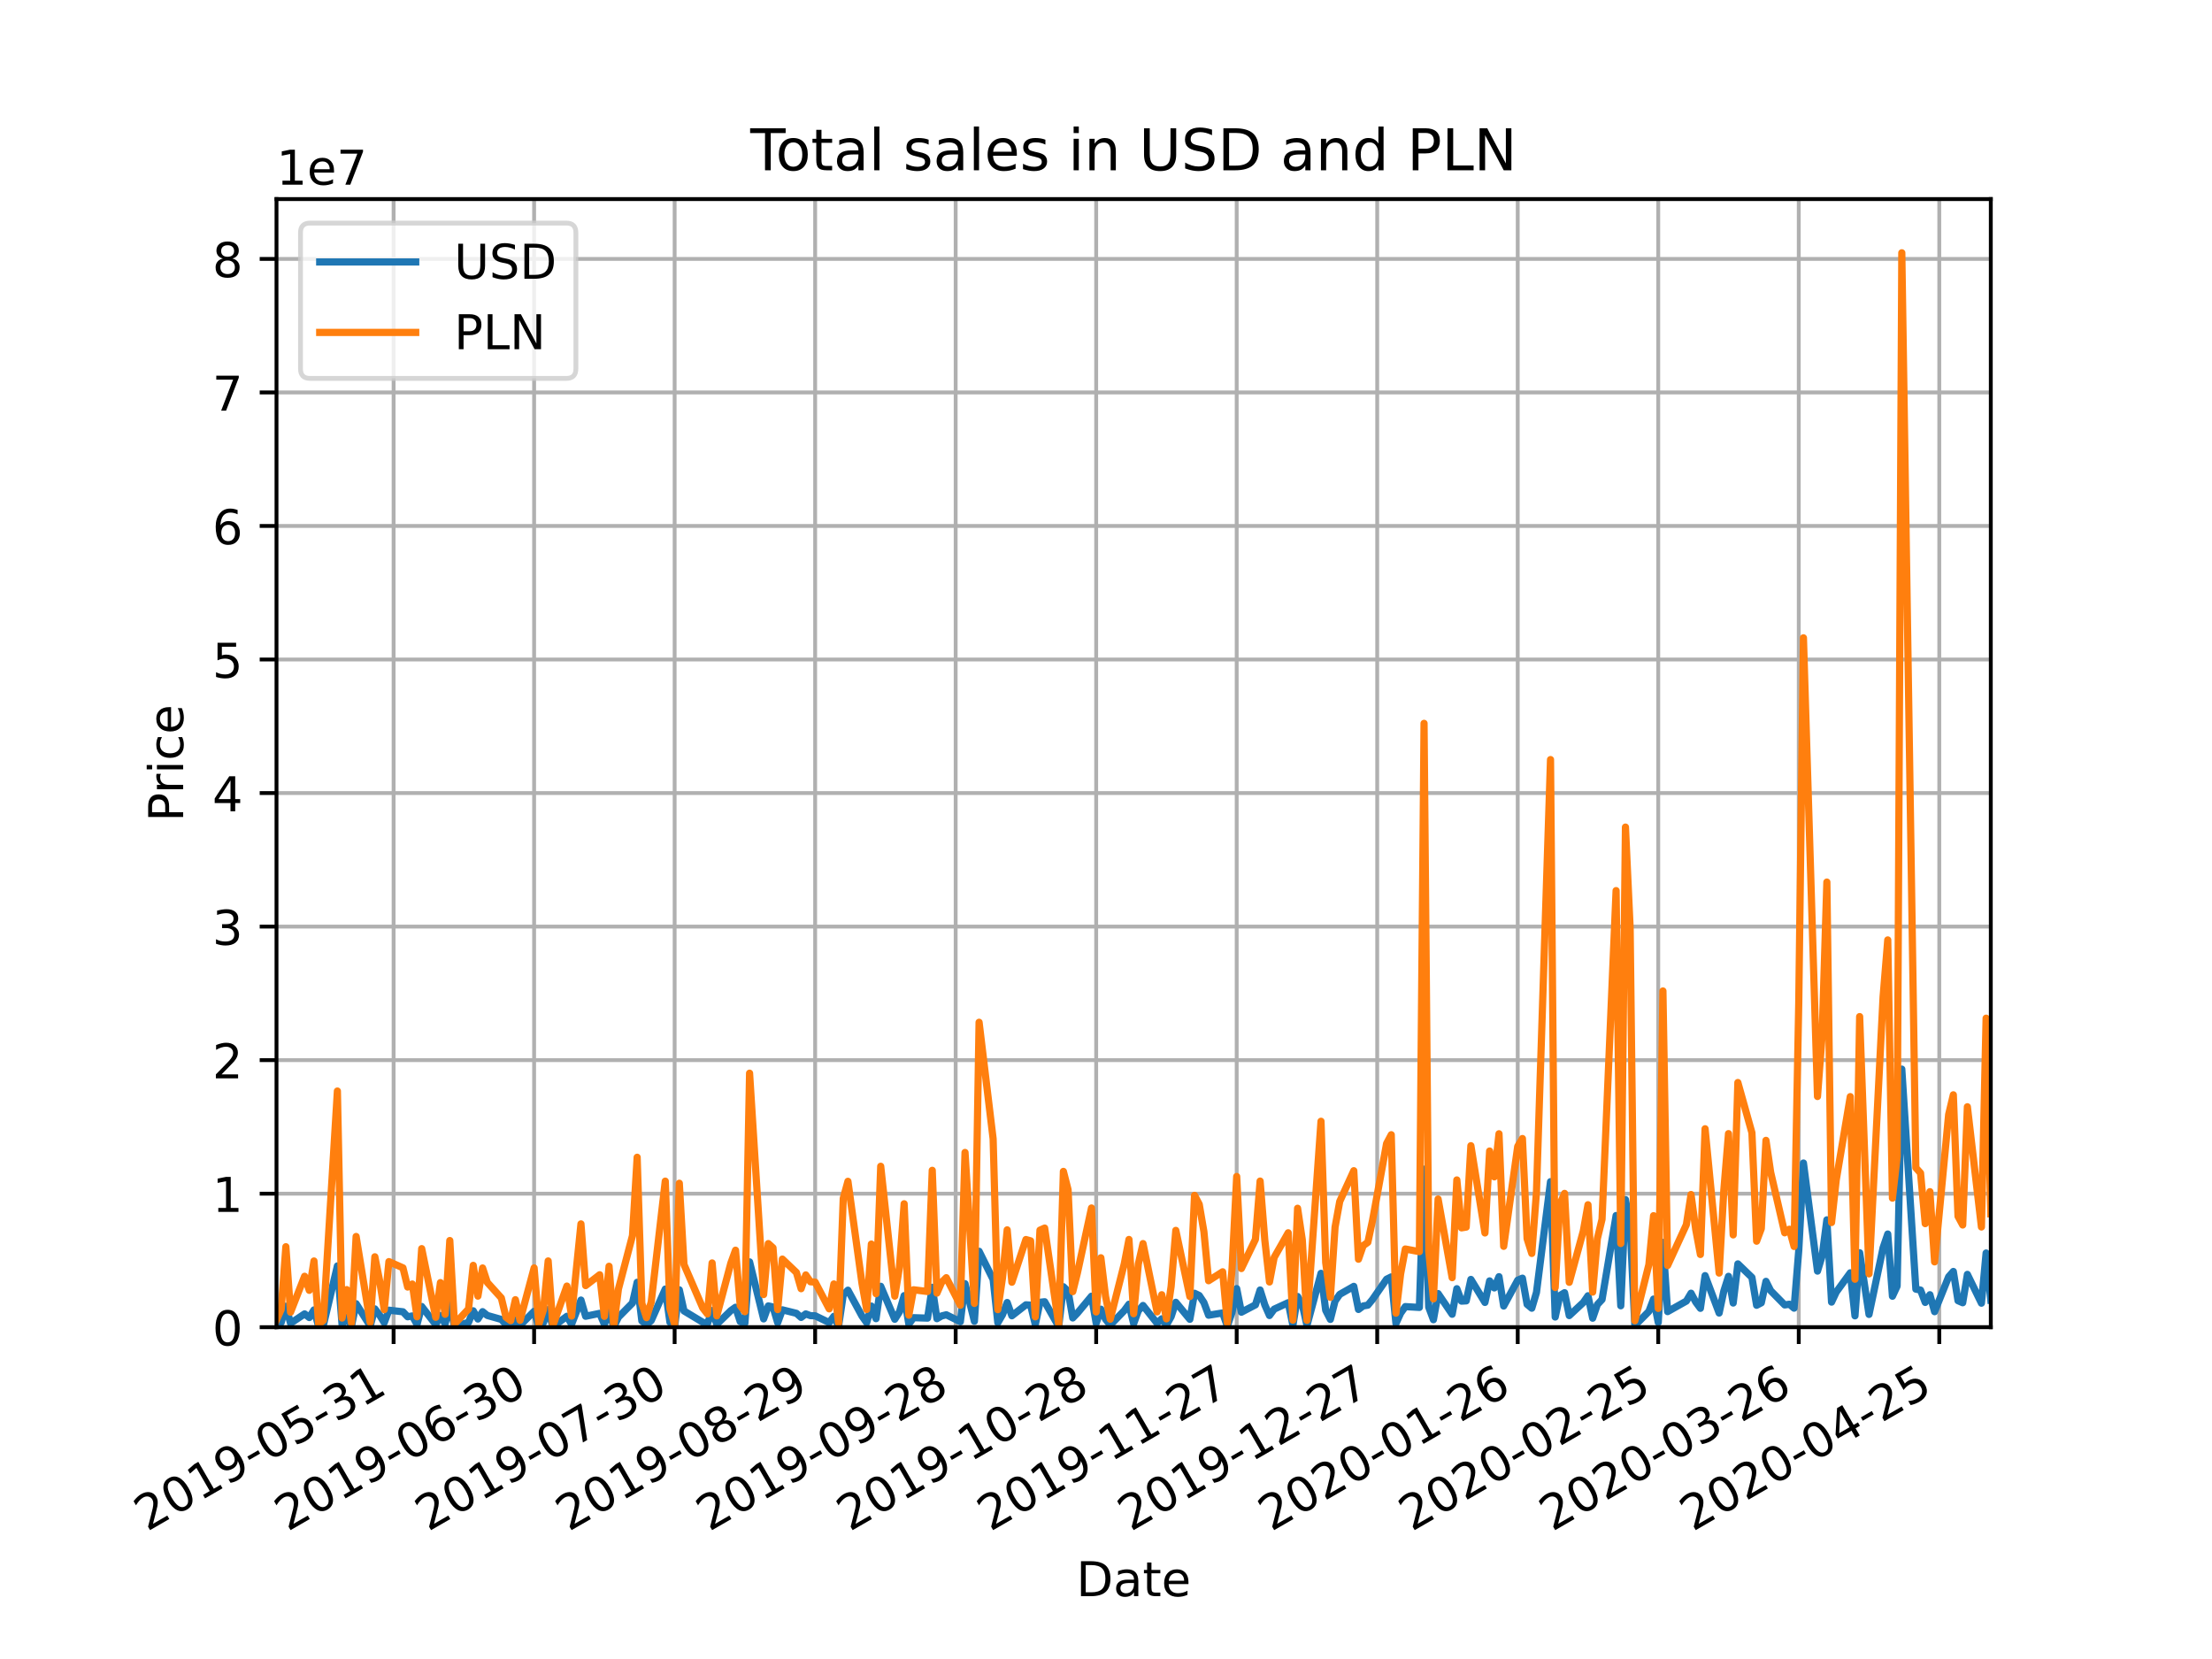 <?xml version="1.0" encoding="utf-8" standalone="no"?>
<!DOCTYPE svg PUBLIC "-//W3C//DTD SVG 1.1//EN"
  "http://www.w3.org/Graphics/SVG/1.1/DTD/svg11.dtd">
<!-- Created with matplotlib (https://matplotlib.org/) -->
<svg height="345.6pt" version="1.1" viewBox="0 0 460.8 345.6" width="460.8pt" xmlns="http://www.w3.org/2000/svg" xmlns:xlink="http://www.w3.org/1999/xlink">
 <defs>
  <style type="text/css">*{stroke-linecap:butt;stroke-linejoin:round;}</style>
 </defs>
 <g id="figure_1">
  <g id="patch_1">
   <path d="M 0 345.6 
L 460.8 345.6 
L 460.8 0 
L 0 0 
z
" style="fill:#ffffff;"/>
  </g>
  <g id="axes_1">
   <g id="patch_2">
    <path d="M 57.6 276.48 
L 414.72 276.48 
L 414.72 41.472 
L 57.6 41.472 
z
" style="fill:#ffffff;"/>
   </g>
   <g id="matplotlib.axis_1">
    <g id="xtick_1">
     <g id="line2d_1">
      <path clip-path="url(#p3ae969ece1)" d="M 81.993 276.48 
L 81.993 41.472 
" style="fill:none;stroke:#b0b0b0;stroke-linecap:square;stroke-width:0.8;"/>
     </g>
     <g id="line2d_2">
      <defs>
       <path d="M 0 0 
L 0 3.5 
" id="m95643962bc" style="stroke:#000000;stroke-width:0.8;"/>
      </defs>
      <g>
       <use style="stroke:#000000;stroke-width:0.8;" x="81.993" xlink:href="#m95643962bc" y="276.48"/>
      </g>
     </g>
     <g id="text_1">
      <!-- 2019-05-31 -->
      <g transform="translate(30.624 319.118)rotate(-30)scale(0.1 -0.1)">
       <defs>
        <path d="M 19.188 8.297 
L 53.609 8.297 
L 53.609 0 
L 7.328 0 
L 7.328 8.297 
Q 12.938 14.109 22.625 23.891 
Q 32.328 33.688 34.812 36.531 
Q 39.547 41.844 41.422 45.531 
Q 43.312 49.219 43.312 52.781 
Q 43.312 58.594 39.234 62.25 
Q 35.156 65.922 28.609 65.922 
Q 23.969 65.922 18.812 64.312 
Q 13.672 62.703 7.812 59.422 
L 7.812 69.391 
Q 13.766 71.781 18.938 73 
Q 24.125 74.219 28.422 74.219 
Q 39.75 74.219 46.484 68.547 
Q 53.219 62.891 53.219 53.422 
Q 53.219 48.922 51.531 44.891 
Q 49.859 40.875 45.406 35.406 
Q 44.188 33.984 37.641 27.219 
Q 31.109 20.453 19.188 8.297 
z
" id="DejaVuSans-50"/>
        <path d="M 31.781 66.406 
Q 24.172 66.406 20.328 58.906 
Q 16.5 51.422 16.5 36.375 
Q 16.5 21.391 20.328 13.891 
Q 24.172 6.391 31.781 6.391 
Q 39.453 6.391 43.281 13.891 
Q 47.125 21.391 47.125 36.375 
Q 47.125 51.422 43.281 58.906 
Q 39.453 66.406 31.781 66.406 
z
M 31.781 74.219 
Q 44.047 74.219 50.516 64.516 
Q 56.984 54.828 56.984 36.375 
Q 56.984 17.969 50.516 8.266 
Q 44.047 -1.422 31.781 -1.422 
Q 19.531 -1.422 13.062 8.266 
Q 6.594 17.969 6.594 36.375 
Q 6.594 54.828 13.062 64.516 
Q 19.531 74.219 31.781 74.219 
z
" id="DejaVuSans-48"/>
        <path d="M 12.406 8.297 
L 28.516 8.297 
L 28.516 63.922 
L 10.984 60.406 
L 10.984 69.391 
L 28.422 72.906 
L 38.281 72.906 
L 38.281 8.297 
L 54.391 8.297 
L 54.391 0 
L 12.406 0 
z
" id="DejaVuSans-49"/>
        <path d="M 10.984 1.516 
L 10.984 10.5 
Q 14.703 8.734 18.5 7.812 
Q 22.312 6.891 25.984 6.891 
Q 35.75 6.891 40.891 13.453 
Q 46.047 20.016 46.781 33.406 
Q 43.953 29.203 39.594 26.953 
Q 35.25 24.703 29.984 24.703 
Q 19.047 24.703 12.672 31.312 
Q 6.297 37.938 6.297 49.422 
Q 6.297 60.641 12.938 67.422 
Q 19.578 74.219 30.609 74.219 
Q 43.266 74.219 49.922 64.516 
Q 56.594 54.828 56.594 36.375 
Q 56.594 19.141 48.406 8.859 
Q 40.234 -1.422 26.422 -1.422 
Q 22.703 -1.422 18.891 -0.688 
Q 15.094 0.047 10.984 1.516 
z
M 30.609 32.422 
Q 37.25 32.422 41.125 36.953 
Q 45.016 41.5 45.016 49.422 
Q 45.016 57.281 41.125 61.844 
Q 37.25 66.406 30.609 66.406 
Q 23.969 66.406 20.094 61.844 
Q 16.219 57.281 16.219 49.422 
Q 16.219 41.5 20.094 36.953 
Q 23.969 32.422 30.609 32.422 
z
" id="DejaVuSans-57"/>
        <path d="M 4.891 31.391 
L 31.203 31.391 
L 31.203 23.391 
L 4.891 23.391 
z
" id="DejaVuSans-45"/>
        <path d="M 10.797 72.906 
L 49.516 72.906 
L 49.516 64.594 
L 19.828 64.594 
L 19.828 46.734 
Q 21.969 47.469 24.109 47.828 
Q 26.266 48.188 28.422 48.188 
Q 40.625 48.188 47.75 41.5 
Q 54.891 34.812 54.891 23.391 
Q 54.891 11.625 47.562 5.094 
Q 40.234 -1.422 26.906 -1.422 
Q 22.312 -1.422 17.547 -0.641 
Q 12.797 0.141 7.719 1.703 
L 7.719 11.625 
Q 12.109 9.234 16.797 8.062 
Q 21.484 6.891 26.703 6.891 
Q 35.156 6.891 40.078 11.328 
Q 45.016 15.766 45.016 23.391 
Q 45.016 31 40.078 35.438 
Q 35.156 39.891 26.703 39.891 
Q 22.75 39.891 18.812 39.016 
Q 14.891 38.141 10.797 36.281 
z
" id="DejaVuSans-53"/>
        <path d="M 40.578 39.312 
Q 47.656 37.797 51.625 33 
Q 55.609 28.219 55.609 21.188 
Q 55.609 10.406 48.188 4.484 
Q 40.766 -1.422 27.094 -1.422 
Q 22.516 -1.422 17.656 -0.516 
Q 12.797 0.391 7.625 2.203 
L 7.625 11.719 
Q 11.719 9.328 16.594 8.109 
Q 21.484 6.891 26.812 6.891 
Q 36.078 6.891 40.938 10.547 
Q 45.797 14.203 45.797 21.188 
Q 45.797 27.641 41.281 31.266 
Q 36.766 34.906 28.719 34.906 
L 20.219 34.906 
L 20.219 43.016 
L 29.109 43.016 
Q 36.375 43.016 40.234 45.922 
Q 44.094 48.828 44.094 54.297 
Q 44.094 59.906 40.109 62.906 
Q 36.141 65.922 28.719 65.922 
Q 24.656 65.922 20.016 65.031 
Q 15.375 64.156 9.812 62.312 
L 9.812 71.094 
Q 15.438 72.656 20.344 73.438 
Q 25.25 74.219 29.594 74.219 
Q 40.828 74.219 47.359 69.109 
Q 53.906 64.016 53.906 55.328 
Q 53.906 49.266 50.438 45.094 
Q 46.969 40.922 40.578 39.312 
z
" id="DejaVuSans-51"/>
       </defs>
       <use xlink:href="#DejaVuSans-50"/>
       <use x="63.623" xlink:href="#DejaVuSans-48"/>
       <use x="127.246" xlink:href="#DejaVuSans-49"/>
       <use x="190.869" xlink:href="#DejaVuSans-57"/>
       <use x="254.492" xlink:href="#DejaVuSans-45"/>
       <use x="290.576" xlink:href="#DejaVuSans-48"/>
       <use x="354.199" xlink:href="#DejaVuSans-53"/>
       <use x="417.822" xlink:href="#DejaVuSans-45"/>
       <use x="453.906" xlink:href="#DejaVuSans-51"/>
       <use x="517.529" xlink:href="#DejaVuSans-49"/>
      </g>
     </g>
    </g>
    <g id="xtick_2">
     <g id="line2d_3">
      <path clip-path="url(#p3ae969ece1)" d="M 111.266 276.48 
L 111.266 41.472 
" style="fill:none;stroke:#b0b0b0;stroke-linecap:square;stroke-width:0.8;"/>
     </g>
     <g id="line2d_4">
      <g>
       <use style="stroke:#000000;stroke-width:0.8;" x="111.266" xlink:href="#m95643962bc" y="276.48"/>
      </g>
     </g>
     <g id="text_2">
      <!-- 2019-06-30 -->
      <g transform="translate(59.896 319.118)rotate(-30)scale(0.1 -0.1)">
       <defs>
        <path d="M 33.016 40.375 
Q 26.375 40.375 22.484 35.828 
Q 18.609 31.297 18.609 23.391 
Q 18.609 15.531 22.484 10.953 
Q 26.375 6.391 33.016 6.391 
Q 39.656 6.391 43.531 10.953 
Q 47.406 15.531 47.406 23.391 
Q 47.406 31.297 43.531 35.828 
Q 39.656 40.375 33.016 40.375 
z
M 52.594 71.297 
L 52.594 62.312 
Q 48.875 64.062 45.094 64.984 
Q 41.312 65.922 37.594 65.922 
Q 27.828 65.922 22.672 59.328 
Q 17.531 52.734 16.797 39.406 
Q 19.672 43.656 24.016 45.922 
Q 28.375 48.188 33.594 48.188 
Q 44.578 48.188 50.953 41.516 
Q 57.328 34.859 57.328 23.391 
Q 57.328 12.156 50.688 5.359 
Q 44.047 -1.422 33.016 -1.422 
Q 20.359 -1.422 13.672 8.266 
Q 6.984 17.969 6.984 36.375 
Q 6.984 53.656 15.188 63.938 
Q 23.391 74.219 37.203 74.219 
Q 40.922 74.219 44.703 73.484 
Q 48.484 72.75 52.594 71.297 
z
" id="DejaVuSans-54"/>
       </defs>
       <use xlink:href="#DejaVuSans-50"/>
       <use x="63.623" xlink:href="#DejaVuSans-48"/>
       <use x="127.246" xlink:href="#DejaVuSans-49"/>
       <use x="190.869" xlink:href="#DejaVuSans-57"/>
       <use x="254.492" xlink:href="#DejaVuSans-45"/>
       <use x="290.576" xlink:href="#DejaVuSans-48"/>
       <use x="354.199" xlink:href="#DejaVuSans-54"/>
       <use x="417.822" xlink:href="#DejaVuSans-45"/>
       <use x="453.906" xlink:href="#DejaVuSans-51"/>
       <use x="517.529" xlink:href="#DejaVuSans-48"/>
      </g>
     </g>
    </g>
    <g id="xtick_3">
     <g id="line2d_5">
      <path clip-path="url(#p3ae969ece1)" d="M 140.538 276.48 
L 140.538 41.472 
" style="fill:none;stroke:#b0b0b0;stroke-linecap:square;stroke-width:0.8;"/>
     </g>
     <g id="line2d_6">
      <g>
       <use style="stroke:#000000;stroke-width:0.8;" x="140.538" xlink:href="#m95643962bc" y="276.48"/>
      </g>
     </g>
     <g id="text_3">
      <!-- 2019-07-30 -->
      <g transform="translate(89.168 319.118)rotate(-30)scale(0.1 -0.1)">
       <defs>
        <path d="M 8.203 72.906 
L 55.078 72.906 
L 55.078 68.703 
L 28.609 0 
L 18.312 0 
L 43.219 64.594 
L 8.203 64.594 
z
" id="DejaVuSans-55"/>
       </defs>
       <use xlink:href="#DejaVuSans-50"/>
       <use x="63.623" xlink:href="#DejaVuSans-48"/>
       <use x="127.246" xlink:href="#DejaVuSans-49"/>
       <use x="190.869" xlink:href="#DejaVuSans-57"/>
       <use x="254.492" xlink:href="#DejaVuSans-45"/>
       <use x="290.576" xlink:href="#DejaVuSans-48"/>
       <use x="354.199" xlink:href="#DejaVuSans-55"/>
       <use x="417.822" xlink:href="#DejaVuSans-45"/>
       <use x="453.906" xlink:href="#DejaVuSans-51"/>
       <use x="517.529" xlink:href="#DejaVuSans-48"/>
      </g>
     </g>
    </g>
    <g id="xtick_4">
     <g id="line2d_7">
      <path clip-path="url(#p3ae969ece1)" d="M 169.81 276.48 
L 169.81 41.472 
" style="fill:none;stroke:#b0b0b0;stroke-linecap:square;stroke-width:0.8;"/>
     </g>
     <g id="line2d_8">
      <g>
       <use style="stroke:#000000;stroke-width:0.8;" x="169.81" xlink:href="#m95643962bc" y="276.48"/>
      </g>
     </g>
     <g id="text_4">
      <!-- 2019-08-29 -->
      <g transform="translate(118.44 319.118)rotate(-30)scale(0.1 -0.1)">
       <defs>
        <path d="M 31.781 34.625 
Q 24.75 34.625 20.719 30.859 
Q 16.703 27.094 16.703 20.516 
Q 16.703 13.922 20.719 10.156 
Q 24.75 6.391 31.781 6.391 
Q 38.812 6.391 42.859 10.172 
Q 46.922 13.969 46.922 20.516 
Q 46.922 27.094 42.891 30.859 
Q 38.875 34.625 31.781 34.625 
z
M 21.922 38.812 
Q 15.578 40.375 12.031 44.719 
Q 8.5 49.078 8.5 55.328 
Q 8.5 64.062 14.719 69.141 
Q 20.953 74.219 31.781 74.219 
Q 42.672 74.219 48.875 69.141 
Q 55.078 64.062 55.078 55.328 
Q 55.078 49.078 51.531 44.719 
Q 48 40.375 41.703 38.812 
Q 48.828 37.156 52.797 32.312 
Q 56.781 27.484 56.781 20.516 
Q 56.781 9.906 50.312 4.234 
Q 43.844 -1.422 31.781 -1.422 
Q 19.734 -1.422 13.25 4.234 
Q 6.781 9.906 6.781 20.516 
Q 6.781 27.484 10.781 32.312 
Q 14.797 37.156 21.922 38.812 
z
M 18.312 54.391 
Q 18.312 48.734 21.844 45.562 
Q 25.391 42.391 31.781 42.391 
Q 38.141 42.391 41.719 45.562 
Q 45.312 48.734 45.312 54.391 
Q 45.312 60.062 41.719 63.234 
Q 38.141 66.406 31.781 66.406 
Q 25.391 66.406 21.844 63.234 
Q 18.312 60.062 18.312 54.391 
z
" id="DejaVuSans-56"/>
       </defs>
       <use xlink:href="#DejaVuSans-50"/>
       <use x="63.623" xlink:href="#DejaVuSans-48"/>
       <use x="127.246" xlink:href="#DejaVuSans-49"/>
       <use x="190.869" xlink:href="#DejaVuSans-57"/>
       <use x="254.492" xlink:href="#DejaVuSans-45"/>
       <use x="290.576" xlink:href="#DejaVuSans-48"/>
       <use x="354.199" xlink:href="#DejaVuSans-56"/>
       <use x="417.822" xlink:href="#DejaVuSans-45"/>
       <use x="453.906" xlink:href="#DejaVuSans-50"/>
       <use x="517.529" xlink:href="#DejaVuSans-57"/>
      </g>
     </g>
    </g>
    <g id="xtick_5">
     <g id="line2d_9">
      <path clip-path="url(#p3ae969ece1)" d="M 199.082 276.48 
L 199.082 41.472 
" style="fill:none;stroke:#b0b0b0;stroke-linecap:square;stroke-width:0.8;"/>
     </g>
     <g id="line2d_10">
      <g>
       <use style="stroke:#000000;stroke-width:0.8;" x="199.082" xlink:href="#m95643962bc" y="276.48"/>
      </g>
     </g>
     <g id="text_5">
      <!-- 2019-09-28 -->
      <g transform="translate(147.713 319.118)rotate(-30)scale(0.1 -0.1)">
       <use xlink:href="#DejaVuSans-50"/>
       <use x="63.623" xlink:href="#DejaVuSans-48"/>
       <use x="127.246" xlink:href="#DejaVuSans-49"/>
       <use x="190.869" xlink:href="#DejaVuSans-57"/>
       <use x="254.492" xlink:href="#DejaVuSans-45"/>
       <use x="290.576" xlink:href="#DejaVuSans-48"/>
       <use x="354.199" xlink:href="#DejaVuSans-57"/>
       <use x="417.822" xlink:href="#DejaVuSans-45"/>
       <use x="453.906" xlink:href="#DejaVuSans-50"/>
       <use x="517.529" xlink:href="#DejaVuSans-56"/>
      </g>
     </g>
    </g>
    <g id="xtick_6">
     <g id="line2d_11">
      <path clip-path="url(#p3ae969ece1)" d="M 228.354 276.48 
L 228.354 41.472 
" style="fill:none;stroke:#b0b0b0;stroke-linecap:square;stroke-width:0.8;"/>
     </g>
     <g id="line2d_12">
      <g>
       <use style="stroke:#000000;stroke-width:0.8;" x="228.354" xlink:href="#m95643962bc" y="276.48"/>
      </g>
     </g>
     <g id="text_6">
      <!-- 2019-10-28 -->
      <g transform="translate(176.985 319.118)rotate(-30)scale(0.1 -0.1)">
       <use xlink:href="#DejaVuSans-50"/>
       <use x="63.623" xlink:href="#DejaVuSans-48"/>
       <use x="127.246" xlink:href="#DejaVuSans-49"/>
       <use x="190.869" xlink:href="#DejaVuSans-57"/>
       <use x="254.492" xlink:href="#DejaVuSans-45"/>
       <use x="290.576" xlink:href="#DejaVuSans-49"/>
       <use x="354.199" xlink:href="#DejaVuSans-48"/>
       <use x="417.822" xlink:href="#DejaVuSans-45"/>
       <use x="453.906" xlink:href="#DejaVuSans-50"/>
       <use x="517.529" xlink:href="#DejaVuSans-56"/>
      </g>
     </g>
    </g>
    <g id="xtick_7">
     <g id="line2d_13">
      <path clip-path="url(#p3ae969ece1)" d="M 257.626 276.48 
L 257.626 41.472 
" style="fill:none;stroke:#b0b0b0;stroke-linecap:square;stroke-width:0.8;"/>
     </g>
     <g id="line2d_14">
      <g>
       <use style="stroke:#000000;stroke-width:0.8;" x="257.626" xlink:href="#m95643962bc" y="276.48"/>
      </g>
     </g>
     <g id="text_7">
      <!-- 2019-11-27 -->
      <g transform="translate(206.257 319.118)rotate(-30)scale(0.1 -0.1)">
       <use xlink:href="#DejaVuSans-50"/>
       <use x="63.623" xlink:href="#DejaVuSans-48"/>
       <use x="127.246" xlink:href="#DejaVuSans-49"/>
       <use x="190.869" xlink:href="#DejaVuSans-57"/>
       <use x="254.492" xlink:href="#DejaVuSans-45"/>
       <use x="290.576" xlink:href="#DejaVuSans-49"/>
       <use x="354.199" xlink:href="#DejaVuSans-49"/>
       <use x="417.822" xlink:href="#DejaVuSans-45"/>
       <use x="453.906" xlink:href="#DejaVuSans-50"/>
       <use x="517.529" xlink:href="#DejaVuSans-55"/>
      </g>
     </g>
    </g>
    <g id="xtick_8">
     <g id="line2d_15">
      <path clip-path="url(#p3ae969ece1)" d="M 286.898 276.48 
L 286.898 41.472 
" style="fill:none;stroke:#b0b0b0;stroke-linecap:square;stroke-width:0.8;"/>
     </g>
     <g id="line2d_16">
      <g>
       <use style="stroke:#000000;stroke-width:0.8;" x="286.898" xlink:href="#m95643962bc" y="276.48"/>
      </g>
     </g>
     <g id="text_8">
      <!-- 2019-12-27 -->
      <g transform="translate(235.529 319.118)rotate(-30)scale(0.1 -0.1)">
       <use xlink:href="#DejaVuSans-50"/>
       <use x="63.623" xlink:href="#DejaVuSans-48"/>
       <use x="127.246" xlink:href="#DejaVuSans-49"/>
       <use x="190.869" xlink:href="#DejaVuSans-57"/>
       <use x="254.492" xlink:href="#DejaVuSans-45"/>
       <use x="290.576" xlink:href="#DejaVuSans-49"/>
       <use x="354.199" xlink:href="#DejaVuSans-50"/>
       <use x="417.822" xlink:href="#DejaVuSans-45"/>
       <use x="453.906" xlink:href="#DejaVuSans-50"/>
       <use x="517.529" xlink:href="#DejaVuSans-55"/>
      </g>
     </g>
    </g>
    <g id="xtick_9">
     <g id="line2d_17">
      <path clip-path="url(#p3ae969ece1)" d="M 316.17 276.48 
L 316.17 41.472 
" style="fill:none;stroke:#b0b0b0;stroke-linecap:square;stroke-width:0.8;"/>
     </g>
     <g id="line2d_18">
      <g>
       <use style="stroke:#000000;stroke-width:0.8;" x="316.17" xlink:href="#m95643962bc" y="276.48"/>
      </g>
     </g>
     <g id="text_9">
      <!-- 2020-01-26 -->
      <g transform="translate(264.801 319.118)rotate(-30)scale(0.1 -0.1)">
       <use xlink:href="#DejaVuSans-50"/>
       <use x="63.623" xlink:href="#DejaVuSans-48"/>
       <use x="127.246" xlink:href="#DejaVuSans-50"/>
       <use x="190.869" xlink:href="#DejaVuSans-48"/>
       <use x="254.492" xlink:href="#DejaVuSans-45"/>
       <use x="290.576" xlink:href="#DejaVuSans-48"/>
       <use x="354.199" xlink:href="#DejaVuSans-49"/>
       <use x="417.822" xlink:href="#DejaVuSans-45"/>
       <use x="453.906" xlink:href="#DejaVuSans-50"/>
       <use x="517.529" xlink:href="#DejaVuSans-54"/>
      </g>
     </g>
    </g>
    <g id="xtick_10">
     <g id="line2d_19">
      <path clip-path="url(#p3ae969ece1)" d="M 345.443 276.48 
L 345.443 41.472 
" style="fill:none;stroke:#b0b0b0;stroke-linecap:square;stroke-width:0.8;"/>
     </g>
     <g id="line2d_20">
      <g>
       <use style="stroke:#000000;stroke-width:0.8;" x="345.443" xlink:href="#m95643962bc" y="276.48"/>
      </g>
     </g>
     <g id="text_10">
      <!-- 2020-02-25 -->
      <g transform="translate(294.073 319.118)rotate(-30)scale(0.1 -0.1)">
       <use xlink:href="#DejaVuSans-50"/>
       <use x="63.623" xlink:href="#DejaVuSans-48"/>
       <use x="127.246" xlink:href="#DejaVuSans-50"/>
       <use x="190.869" xlink:href="#DejaVuSans-48"/>
       <use x="254.492" xlink:href="#DejaVuSans-45"/>
       <use x="290.576" xlink:href="#DejaVuSans-48"/>
       <use x="354.199" xlink:href="#DejaVuSans-50"/>
       <use x="417.822" xlink:href="#DejaVuSans-45"/>
       <use x="453.906" xlink:href="#DejaVuSans-50"/>
       <use x="517.529" xlink:href="#DejaVuSans-53"/>
      </g>
     </g>
    </g>
    <g id="xtick_11">
     <g id="line2d_21">
      <path clip-path="url(#p3ae969ece1)" d="M 374.715 276.48 
L 374.715 41.472 
" style="fill:none;stroke:#b0b0b0;stroke-linecap:square;stroke-width:0.8;"/>
     </g>
     <g id="line2d_22">
      <g>
       <use style="stroke:#000000;stroke-width:0.8;" x="374.715" xlink:href="#m95643962bc" y="276.48"/>
      </g>
     </g>
     <g id="text_11">
      <!-- 2020-03-26 -->
      <g transform="translate(323.345 319.118)rotate(-30)scale(0.1 -0.1)">
       <use xlink:href="#DejaVuSans-50"/>
       <use x="63.623" xlink:href="#DejaVuSans-48"/>
       <use x="127.246" xlink:href="#DejaVuSans-50"/>
       <use x="190.869" xlink:href="#DejaVuSans-48"/>
       <use x="254.492" xlink:href="#DejaVuSans-45"/>
       <use x="290.576" xlink:href="#DejaVuSans-48"/>
       <use x="354.199" xlink:href="#DejaVuSans-51"/>
       <use x="417.822" xlink:href="#DejaVuSans-45"/>
       <use x="453.906" xlink:href="#DejaVuSans-50"/>
       <use x="517.529" xlink:href="#DejaVuSans-54"/>
      </g>
     </g>
    </g>
    <g id="xtick_12">
     <g id="line2d_23">
      <path clip-path="url(#p3ae969ece1)" d="M 403.987 276.48 
L 403.987 41.472 
" style="fill:none;stroke:#b0b0b0;stroke-linecap:square;stroke-width:0.8;"/>
     </g>
     <g id="line2d_24">
      <g>
       <use style="stroke:#000000;stroke-width:0.8;" x="403.987" xlink:href="#m95643962bc" y="276.48"/>
      </g>
     </g>
     <g id="text_12">
      <!-- 2020-04-25 -->
      <g transform="translate(352.617 319.118)rotate(-30)scale(0.1 -0.1)">
       <defs>
        <path d="M 37.797 64.312 
L 12.891 25.391 
L 37.797 25.391 
z
M 35.203 72.906 
L 47.609 72.906 
L 47.609 25.391 
L 58.016 25.391 
L 58.016 17.188 
L 47.609 17.188 
L 47.609 0 
L 37.797 0 
L 37.797 17.188 
L 4.891 17.188 
L 4.891 26.703 
z
" id="DejaVuSans-52"/>
       </defs>
       <use xlink:href="#DejaVuSans-50"/>
       <use x="63.623" xlink:href="#DejaVuSans-48"/>
       <use x="127.246" xlink:href="#DejaVuSans-50"/>
       <use x="190.869" xlink:href="#DejaVuSans-48"/>
       <use x="254.492" xlink:href="#DejaVuSans-45"/>
       <use x="290.576" xlink:href="#DejaVuSans-48"/>
       <use x="354.199" xlink:href="#DejaVuSans-52"/>
       <use x="417.822" xlink:href="#DejaVuSans-45"/>
       <use x="453.906" xlink:href="#DejaVuSans-50"/>
       <use x="517.529" xlink:href="#DejaVuSans-53"/>
      </g>
     </g>
    </g>
    <g id="text_13">
     <!-- Date -->
     <g transform="translate(224.209 332.518)scale(0.1 -0.1)">
      <defs>
       <path d="M 19.672 64.797 
L 19.672 8.109 
L 31.594 8.109 
Q 46.688 8.109 53.688 14.938 
Q 60.688 21.781 60.688 36.531 
Q 60.688 51.172 53.688 57.984 
Q 46.688 64.797 31.594 64.797 
z
M 9.812 72.906 
L 30.078 72.906 
Q 51.266 72.906 61.172 64.094 
Q 71.094 55.281 71.094 36.531 
Q 71.094 17.672 61.125 8.828 
Q 51.172 0 30.078 0 
L 9.812 0 
z
" id="DejaVuSans-68"/>
       <path d="M 34.281 27.484 
Q 23.391 27.484 19.188 25 
Q 14.984 22.516 14.984 16.5 
Q 14.984 11.719 18.141 8.906 
Q 21.297 6.109 26.703 6.109 
Q 34.188 6.109 38.703 11.406 
Q 43.219 16.703 43.219 25.484 
L 43.219 27.484 
z
M 52.203 31.203 
L 52.203 0 
L 43.219 0 
L 43.219 8.297 
Q 40.141 3.328 35.547 0.953 
Q 30.953 -1.422 24.312 -1.422 
Q 15.922 -1.422 10.953 3.297 
Q 6 8.016 6 15.922 
Q 6 25.141 12.172 29.828 
Q 18.359 34.516 30.609 34.516 
L 43.219 34.516 
L 43.219 35.406 
Q 43.219 41.609 39.141 45 
Q 35.062 48.391 27.688 48.391 
Q 23 48.391 18.547 47.266 
Q 14.109 46.141 10.016 43.891 
L 10.016 52.203 
Q 14.938 54.109 19.578 55.047 
Q 24.219 56 28.609 56 
Q 40.484 56 46.344 49.844 
Q 52.203 43.703 52.203 31.203 
z
" id="DejaVuSans-97"/>
       <path d="M 18.312 70.219 
L 18.312 54.688 
L 36.812 54.688 
L 36.812 47.703 
L 18.312 47.703 
L 18.312 18.016 
Q 18.312 11.328 20.141 9.422 
Q 21.969 7.516 27.594 7.516 
L 36.812 7.516 
L 36.812 0 
L 27.594 0 
Q 17.188 0 13.234 3.875 
Q 9.281 7.766 9.281 18.016 
L 9.281 47.703 
L 2.688 47.703 
L 2.688 54.688 
L 9.281 54.688 
L 9.281 70.219 
z
" id="DejaVuSans-116"/>
       <path d="M 56.203 29.594 
L 56.203 25.203 
L 14.891 25.203 
Q 15.484 15.922 20.484 11.062 
Q 25.484 6.203 34.422 6.203 
Q 39.594 6.203 44.453 7.469 
Q 49.312 8.734 54.109 11.281 
L 54.109 2.781 
Q 49.266 0.734 44.188 -0.344 
Q 39.109 -1.422 33.891 -1.422 
Q 20.797 -1.422 13.156 6.188 
Q 5.516 13.812 5.516 26.812 
Q 5.516 40.234 12.766 48.109 
Q 20.016 56 32.328 56 
Q 43.359 56 49.781 48.891 
Q 56.203 41.797 56.203 29.594 
z
M 47.219 32.234 
Q 47.125 39.594 43.094 43.984 
Q 39.062 48.391 32.422 48.391 
Q 24.906 48.391 20.391 44.141 
Q 15.875 39.891 15.188 32.172 
z
" id="DejaVuSans-101"/>
      </defs>
      <use xlink:href="#DejaVuSans-68"/>
      <use x="77.002" xlink:href="#DejaVuSans-97"/>
      <use x="138.281" xlink:href="#DejaVuSans-116"/>
      <use x="177.49" xlink:href="#DejaVuSans-101"/>
     </g>
    </g>
   </g>
   <g id="matplotlib.axis_2">
    <g id="ytick_1">
     <g id="line2d_25">
      <path clip-path="url(#p3ae969ece1)" d="M 57.6 276.48 
L 414.72 276.48 
" style="fill:none;stroke:#b0b0b0;stroke-linecap:square;stroke-width:0.8;"/>
     </g>
     <g id="line2d_26">
      <defs>
       <path d="M 0 0 
L -3.5 0 
" id="m921cd5ba6a" style="stroke:#000000;stroke-width:0.8;"/>
      </defs>
      <g>
       <use style="stroke:#000000;stroke-width:0.8;" x="57.6" xlink:href="#m921cd5ba6a" y="276.48"/>
      </g>
     </g>
     <g id="text_14">
      <!-- 0 -->
      <g transform="translate(44.237 280.279)scale(0.1 -0.1)">
       <use xlink:href="#DejaVuSans-48"/>
      </g>
     </g>
    </g>
    <g id="ytick_2">
     <g id="line2d_27">
      <path clip-path="url(#p3ae969ece1)" d="M 57.6 248.662 
L 414.72 248.662 
" style="fill:none;stroke:#b0b0b0;stroke-linecap:square;stroke-width:0.8;"/>
     </g>
     <g id="line2d_28">
      <g>
       <use style="stroke:#000000;stroke-width:0.8;" x="57.6" xlink:href="#m921cd5ba6a" y="248.662"/>
      </g>
     </g>
     <g id="text_15">
      <!-- 1 -->
      <g transform="translate(44.237 252.461)scale(0.1 -0.1)">
       <use xlink:href="#DejaVuSans-49"/>
      </g>
     </g>
    </g>
    <g id="ytick_3">
     <g id="line2d_29">
      <path clip-path="url(#p3ae969ece1)" d="M 57.6 220.843 
L 414.72 220.843 
" style="fill:none;stroke:#b0b0b0;stroke-linecap:square;stroke-width:0.8;"/>
     </g>
     <g id="line2d_30">
      <g>
       <use style="stroke:#000000;stroke-width:0.8;" x="57.6" xlink:href="#m921cd5ba6a" y="220.843"/>
      </g>
     </g>
     <g id="text_16">
      <!-- 2 -->
      <g transform="translate(44.237 224.643)scale(0.1 -0.1)">
       <use xlink:href="#DejaVuSans-50"/>
      </g>
     </g>
    </g>
    <g id="ytick_4">
     <g id="line2d_31">
      <path clip-path="url(#p3ae969ece1)" d="M 57.6 193.025 
L 414.72 193.025 
" style="fill:none;stroke:#b0b0b0;stroke-linecap:square;stroke-width:0.8;"/>
     </g>
     <g id="line2d_32">
      <g>
       <use style="stroke:#000000;stroke-width:0.8;" x="57.6" xlink:href="#m921cd5ba6a" y="193.025"/>
      </g>
     </g>
     <g id="text_17">
      <!-- 3 -->
      <g transform="translate(44.237 196.824)scale(0.1 -0.1)">
       <use xlink:href="#DejaVuSans-51"/>
      </g>
     </g>
    </g>
    <g id="ytick_5">
     <g id="line2d_33">
      <path clip-path="url(#p3ae969ece1)" d="M 57.6 165.207 
L 414.72 165.207 
" style="fill:none;stroke:#b0b0b0;stroke-linecap:square;stroke-width:0.8;"/>
     </g>
     <g id="line2d_34">
      <g>
       <use style="stroke:#000000;stroke-width:0.8;" x="57.6" xlink:href="#m921cd5ba6a" y="165.207"/>
      </g>
     </g>
     <g id="text_18">
      <!-- 4 -->
      <g transform="translate(44.237 169.006)scale(0.1 -0.1)">
       <use xlink:href="#DejaVuSans-52"/>
      </g>
     </g>
    </g>
    <g id="ytick_6">
     <g id="line2d_35">
      <path clip-path="url(#p3ae969ece1)" d="M 57.6 137.389 
L 414.72 137.389 
" style="fill:none;stroke:#b0b0b0;stroke-linecap:square;stroke-width:0.8;"/>
     </g>
     <g id="line2d_36">
      <g>
       <use style="stroke:#000000;stroke-width:0.8;" x="57.6" xlink:href="#m921cd5ba6a" y="137.389"/>
      </g>
     </g>
     <g id="text_19">
      <!-- 5 -->
      <g transform="translate(44.237 141.188)scale(0.1 -0.1)">
       <use xlink:href="#DejaVuSans-53"/>
      </g>
     </g>
    </g>
    <g id="ytick_7">
     <g id="line2d_37">
      <path clip-path="url(#p3ae969ece1)" d="M 57.6 109.57 
L 414.72 109.57 
" style="fill:none;stroke:#b0b0b0;stroke-linecap:square;stroke-width:0.8;"/>
     </g>
     <g id="line2d_38">
      <g>
       <use style="stroke:#000000;stroke-width:0.8;" x="57.6" xlink:href="#m921cd5ba6a" y="109.57"/>
      </g>
     </g>
     <g id="text_20">
      <!-- 6 -->
      <g transform="translate(44.237 113.369)scale(0.1 -0.1)">
       <use xlink:href="#DejaVuSans-54"/>
      </g>
     </g>
    </g>
    <g id="ytick_8">
     <g id="line2d_39">
      <path clip-path="url(#p3ae969ece1)" d="M 57.6 81.752 
L 414.72 81.752 
" style="fill:none;stroke:#b0b0b0;stroke-linecap:square;stroke-width:0.8;"/>
     </g>
     <g id="line2d_40">
      <g>
       <use style="stroke:#000000;stroke-width:0.8;" x="57.6" xlink:href="#m921cd5ba6a" y="81.752"/>
      </g>
     </g>
     <g id="text_21">
      <!-- 7 -->
      <g transform="translate(44.237 85.551)scale(0.1 -0.1)">
       <use xlink:href="#DejaVuSans-55"/>
      </g>
     </g>
    </g>
    <g id="ytick_9">
     <g id="line2d_41">
      <path clip-path="url(#p3ae969ece1)" d="M 57.6 53.934 
L 414.72 53.934 
" style="fill:none;stroke:#b0b0b0;stroke-linecap:square;stroke-width:0.8;"/>
     </g>
     <g id="line2d_42">
      <g>
       <use style="stroke:#000000;stroke-width:0.8;" x="57.6" xlink:href="#m921cd5ba6a" y="53.934"/>
      </g>
     </g>
     <g id="text_22">
      <!-- 8 -->
      <g transform="translate(44.237 57.733)scale(0.1 -0.1)">
       <use xlink:href="#DejaVuSans-56"/>
      </g>
     </g>
    </g>
    <g id="text_23">
     <!-- Price -->
     <g transform="translate(38.158 171.174)rotate(-90)scale(0.1 -0.1)">
      <defs>
       <path d="M 19.672 64.797 
L 19.672 37.406 
L 32.078 37.406 
Q 38.969 37.406 42.719 40.969 
Q 46.484 44.531 46.484 51.125 
Q 46.484 57.672 42.719 61.234 
Q 38.969 64.797 32.078 64.797 
z
M 9.812 72.906 
L 32.078 72.906 
Q 44.344 72.906 50.609 67.359 
Q 56.891 61.812 56.891 51.125 
Q 56.891 40.328 50.609 34.812 
Q 44.344 29.297 32.078 29.297 
L 19.672 29.297 
L 19.672 0 
L 9.812 0 
z
" id="DejaVuSans-80"/>
       <path d="M 41.109 46.297 
Q 39.594 47.172 37.812 47.578 
Q 36.031 48 33.891 48 
Q 26.266 48 22.188 43.047 
Q 18.109 38.094 18.109 28.812 
L 18.109 0 
L 9.078 0 
L 9.078 54.688 
L 18.109 54.688 
L 18.109 46.188 
Q 20.953 51.172 25.484 53.578 
Q 30.031 56 36.531 56 
Q 37.453 56 38.578 55.875 
Q 39.703 55.766 41.062 55.516 
z
" id="DejaVuSans-114"/>
       <path d="M 9.422 54.688 
L 18.406 54.688 
L 18.406 0 
L 9.422 0 
z
M 9.422 75.984 
L 18.406 75.984 
L 18.406 64.594 
L 9.422 64.594 
z
" id="DejaVuSans-105"/>
       <path d="M 48.781 52.594 
L 48.781 44.188 
Q 44.969 46.297 41.141 47.344 
Q 37.312 48.391 33.406 48.391 
Q 24.656 48.391 19.812 42.844 
Q 14.984 37.312 14.984 27.297 
Q 14.984 17.281 19.812 11.734 
Q 24.656 6.203 33.406 6.203 
Q 37.312 6.203 41.141 7.25 
Q 44.969 8.297 48.781 10.406 
L 48.781 2.094 
Q 45.016 0.344 40.984 -0.531 
Q 36.969 -1.422 32.422 -1.422 
Q 20.062 -1.422 12.781 6.344 
Q 5.516 14.109 5.516 27.297 
Q 5.516 40.672 12.859 48.328 
Q 20.219 56 33.016 56 
Q 37.156 56 41.109 55.141 
Q 45.062 54.297 48.781 52.594 
z
" id="DejaVuSans-99"/>
      </defs>
      <use xlink:href="#DejaVuSans-80"/>
      <use x="58.553" xlink:href="#DejaVuSans-114"/>
      <use x="99.666" xlink:href="#DejaVuSans-105"/>
      <use x="127.449" xlink:href="#DejaVuSans-99"/>
      <use x="182.43" xlink:href="#DejaVuSans-101"/>
     </g>
    </g>
    <g id="text_24">
     <!-- 1e7 -->
     <g transform="translate(57.6 38.472)scale(0.1 -0.1)">
      <use xlink:href="#DejaVuSans-49"/>
      <use x="63.623" xlink:href="#DejaVuSans-101"/>
      <use x="125.146" xlink:href="#DejaVuSans-55"/>
     </g>
    </g>
   </g>
   <g id="line2d_43">
    <path clip-path="url(#p3ae969ece1)" d="M 57.6 276.082 
L 58.576 275.517 
L 59.551 272.1 
L 60.527 275.665 
L 63.454 273.706 
L 64.43 274.472 
L 65.406 272.881 
L 66.382 276.335 
L 67.357 276.109 
L 70.285 263.716 
L 71.26 275.985 
L 72.236 274.449 
L 73.212 276.257 
L 74.188 271.587 
L 77.115 276.223 
L 78.09 272.663 
L 79.066 273.939 
L 80.042 275.53 
L 81.018 272.936 
L 83.945 273.269 
L 84.921 274.307 
L 85.896 274.131 
L 86.872 275.908 
L 87.848 272.165 
L 90.775 275.938 
L 91.751 274.033 
L 92.727 275.766 
L 93.702 271.694 
L 94.678 276.306 
L 97.605 275.475 
L 98.581 273.065 
L 99.557 274.776 
L 100.532 273.242 
L 101.508 274.031 
L 104.435 274.863 
L 105.411 275.931 
L 106.387 276.113 
L 107.363 274.948 
L 108.338 276.097 
L 111.266 273.172 
L 112.241 276.313 
L 113.217 275.504 
L 114.193 272.809 
L 115.169 276.395 
L 118.096 274.207 
L 119.071 275.865 
L 121.023 270.828 
L 121.999 274.203 
L 124.926 273.596 
L 125.902 275.883 
L 126.877 273.127 
L 127.853 276.421 
L 128.829 274.392 
L 131.756 271.438 
L 132.732 267.128 
L 133.708 275.169 
L 134.683 275.956 
L 135.659 275.109 
L 138.586 268.535 
L 139.562 275.459 
L 140.538 276.33 
L 141.513 268.69 
L 142.489 273.088 
L 146.392 275.445 
L 147.368 275.768 
L 148.344 273.002 
L 149.319 275.867 
L 152.247 273.024 
L 153.222 272.326 
L 154.198 275.314 
L 155.174 275.646 
L 156.15 262.874 
L 159.077 274.75 
L 160.052 272.046 
L 161.028 272.261 
L 162.004 275.549 
L 162.98 272.862 
L 165.907 273.585 
L 166.883 274.443 
L 167.858 273.712 
L 168.834 274.073 
L 169.81 274.104 
L 172.737 275.517 
L 173.713 274.211 
L 174.689 276.272 
L 175.664 269.753 
L 176.64 268.769 
L 179.567 274.161 
L 180.543 275.541 
L 181.519 272.075 
L 182.494 274.704 
L 183.47 267.955 
L 186.397 274.827 
L 187.373 273.291 
L 188.349 269.907 
L 189.325 275.844 
L 190.3 274.497 
L 193.228 274.59 
L 194.203 268.168 
L 195.179 274.704 
L 196.155 274.135 
L 197.13 273.892 
L 200.058 275.341 
L 201.033 267.414 
L 202.985 275.247 
L 203.961 260.66 
L 206.888 266.543 
L 207.864 275.553 
L 208.839 273.874 
L 209.815 271.334 
L 210.791 274.101 
L 213.718 271.815 
L 214.694 271.885 
L 215.67 275.926 
L 216.645 271.289 
L 217.621 271.176 
L 220.548 276.342 
L 221.524 268.05 
L 222.5 269.003 
L 223.475 274.551 
L 224.451 273.533 
L 227.378 270.022 
L 228.354 275.654 
L 229.33 272.727 
L 230.306 274.811 
L 231.281 276.045 
L 234.209 273.018 
L 235.184 271.692 
L 236.16 275.742 
L 237.136 273.043 
L 238.111 271.955 
L 241.039 275.655 
L 242.014 274.728 
L 242.99 276.029 
L 243.966 274.29 
L 244.942 271.295 
L 247.869 274.836 
L 248.845 269.411 
L 249.82 269.875 
L 250.796 271.349 
L 251.772 273.984 
L 254.699 273.509 
L 255.675 276.254 
L 256.65 273.396 
L 257.626 268.438 
L 258.602 273.359 
L 261.529 271.822 
L 262.505 268.732 
L 263.481 271.83 
L 264.456 274.047 
L 265.432 272.721 
L 268.359 271.371 
L 269.335 276.098 
L 270.311 270.078 
L 271.287 271.77 
L 272.262 276.109 
L 275.19 265.26 
L 276.165 272.955 
L 277.141 274.858 
L 278.117 271.025 
L 279.092 269.639 
L 282.02 267.971 
L 282.995 272.783 
L 283.971 272.056 
L 284.947 271.886 
L 285.923 270.699 
L 288.85 266.483 
L 289.826 266.002 
L 290.801 275.71 
L 291.777 273.555 
L 292.753 272.19 
L 295.68 272.362 
L 296.656 243.561 
L 297.631 272.316 
L 298.607 274.921 
L 299.583 269.476 
L 302.51 273.784 
L 303.486 268.464 
L 304.462 271.048 
L 305.437 270.995 
L 306.413 266.528 
L 309.34 271.32 
L 310.316 266.836 
L 311.292 268.297 
L 312.268 265.955 
L 313.243 272.07 
L 316.17 266.688 
L 317.146 266.265 
L 318.122 271.719 
L 319.098 272.524 
L 320.073 269.241 
L 323.001 246.159 
L 323.976 274.36 
L 324.952 269.884 
L 325.928 269.291 
L 326.904 274.061 
L 329.831 271.335 
L 330.807 269.93 
L 331.782 274.606 
L 332.758 271.759 
L 333.734 270.716 
L 336.661 253.218 
L 337.637 272.02 
L 338.612 249.896 
L 339.588 255.402 
L 340.564 276.141 
L 343.491 273.189 
L 344.467 270.617 
L 345.443 275.496 
L 346.418 258.803 
L 347.394 273.232 
L 351.297 271.04 
L 352.273 269.397 
L 353.249 271.23 
L 354.224 272.549 
L 355.2 265.737 
L 358.127 273.53 
L 359.103 268.954 
L 360.079 265.884 
L 361.054 271.444 
L 362.03 263.289 
L 364.957 266.112 
L 365.933 271.913 
L 366.909 271.404 
L 367.885 266.929 
L 368.86 268.871 
L 371.788 271.843 
L 372.763 271.695 
L 373.739 272.515 
L 374.715 260.453 
L 375.69 242.278 
L 378.618 264.794 
L 379.593 261.592 
L 380.569 254.118 
L 381.545 271.252 
L 382.521 269.162 
L 385.448 265.15 
L 386.424 274.115 
L 387.399 260.969 
L 389.351 273.819 
L 392.278 259.934 
L 393.254 257.071 
L 394.23 270.028 
L 395.205 267.927 
L 396.181 222.717 
L 399.108 268.552 
L 400.084 268.747 
L 401.06 271.317 
L 402.035 269.715 
L 403.011 273.247 
L 405.938 265.97 
L 406.914 264.87 
L 407.89 270.96 
L 408.866 271.387 
L 409.841 265.476 
L 412.769 271.477 
L 413.744 261.023 
L 414.72 270.845 
L 414.72 270.845 
" style="fill:none;stroke:#1f77b4;stroke-linecap:square;stroke-width:1.5;"/>
   </g>
   <g id="line2d_44">
    <path clip-path="url(#p3ae969ece1)" d="M 57.6 274.96 
L 58.576 272.79 
L 59.551 259.715 
L 60.527 273.356 
L 63.454 265.871 
L 64.43 268.799 
L 65.406 262.687 
L 66.382 275.923 
L 67.357 275.054 
L 70.285 227.282 
L 71.26 274.574 
L 72.236 268.65 
L 73.212 275.62 
L 74.188 257.582 
L 77.115 275.492 
L 78.09 261.811 
L 79.066 266.728 
L 80.042 272.832 
L 81.018 262.817 
L 83.945 264.119 
L 84.921 268.114 
L 85.896 267.486 
L 86.872 274.305 
L 87.848 260.114 
L 90.775 274.421 
L 91.751 267.192 
L 92.727 273.786 
L 93.702 258.425 
L 94.678 275.826 
L 97.605 272.688 
L 98.581 263.598 
L 99.557 270.008 
L 100.532 264.143 
L 101.508 267.148 
L 104.435 270.383 
L 105.411 274.409 
L 106.387 275.11 
L 107.363 270.754 
L 108.338 275.043 
L 111.266 264.129 
L 112.241 275.857 
L 113.217 272.828 
L 114.193 262.678 
L 115.169 276.161 
L 118.096 267.914 
L 119.071 274.162 
L 121.023 254.961 
L 121.999 267.813 
L 124.926 265.554 
L 125.902 274.22 
L 126.877 263.786 
L 127.853 276.256 
L 128.829 268.537 
L 131.756 257.395 
L 132.732 241.079 
L 133.708 271.515 
L 134.683 274.49 
L 135.659 271.24 
L 138.586 246.054 
L 139.562 272.571 
L 140.538 275.902 
L 141.513 246.492 
L 142.489 263.42 
L 146.392 272.461 
L 147.368 273.722 
L 148.344 263.094 
L 149.319 274.116 
L 152.247 263.134 
L 153.222 260.441 
L 154.198 271.965 
L 155.174 273.251 
L 156.15 223.565 
L 159.077 269.683 
L 160.052 259.062 
L 161.028 259.942 
L 162.004 272.813 
L 162.98 262.292 
L 165.907 265.082 
L 166.883 268.461 
L 167.858 265.59 
L 168.834 267.018 
L 169.81 267.084 
L 172.737 272.656 
L 173.713 267.47 
L 174.689 275.651 
L 175.664 249.651 
L 176.64 246.089 
L 179.567 267.364 
L 180.543 272.788 
L 181.519 259.162 
L 182.494 269.505 
L 183.47 242.955 
L 186.397 270.015 
L 187.373 264.006 
L 188.349 250.768 
L 189.325 273.973 
L 190.3 268.682 
L 193.228 269.048 
L 194.203 243.799 
L 195.179 269.378 
L 196.155 267.137 
L 197.13 266.167 
L 200.058 271.907 
L 201.033 240.076 
L 202.985 271.529 
L 203.961 212.958 
L 206.888 237.258 
L 207.864 272.822 
L 208.839 266.187 
L 209.815 256.203 
L 210.791 267.11 
L 213.718 258.217 
L 214.694 258.492 
L 215.67 274.321 
L 216.645 256.261 
L 217.621 255.829 
L 220.548 275.947 
L 221.524 244.024 
L 222.5 247.836 
L 223.475 269.072 
L 224.451 265.14 
L 227.378 251.646 
L 228.354 273.303 
L 229.33 262.019 
L 230.306 270.038 
L 231.281 274.811 
L 234.209 263.263 
L 235.184 258.201 
L 236.16 273.667 
L 237.136 263.313 
L 238.111 259.061 
L 241.039 273.293 
L 242.014 269.713 
L 242.99 274.737 
L 243.966 267.987 
L 244.942 256.311 
L 247.869 270.094 
L 248.845 249.017 
L 249.82 250.876 
L 250.796 256.58 
L 251.772 266.799 
L 254.699 264.937 
L 255.675 275.601 
L 256.65 264.44 
L 257.626 245.083 
L 258.602 264.262 
L 261.529 258.181 
L 262.505 246.039 
L 263.481 258.323 
L 264.456 267.064 
L 265.432 261.952 
L 268.359 256.809 
L 269.335 275.007 
L 270.311 251.703 
L 271.287 258.247 
L 272.262 275.046 
L 275.19 233.582 
L 276.165 263.002 
L 277.141 270.265 
L 278.117 255.636 
L 279.092 250.279 
L 282.02 243.88 
L 282.995 262.318 
L 283.971 259.494 
L 284.947 258.801 
L 285.923 254.233 
L 288.85 238.225 
L 289.826 236.385 
L 290.801 273.554 
L 291.777 265.371 
L 292.753 260.188 
L 295.68 260.743 
L 296.656 150.687 
L 297.631 260.567 
L 298.607 270.576 
L 299.583 249.777 
L 302.51 266.164 
L 303.486 245.803 
L 304.462 255.785 
L 305.437 255.626 
L 306.413 238.671 
L 309.34 256.846 
L 310.316 239.78 
L 311.292 245.157 
L 312.268 236.186 
L 313.243 259.633 
L 316.17 238.807 
L 317.146 237.178 
L 318.122 258.042 
L 319.098 261.113 
L 320.073 248.342 
L 323.001 158.233 
L 323.976 268.211 
L 324.952 250.846 
L 325.928 248.608 
L 326.904 267.131 
L 329.831 256.44 
L 330.807 250.971 
L 331.782 269.173 
L 332.758 258.048 
L 333.734 253.995 
L 336.661 185.53 
L 337.637 259.043 
L 338.612 172.299 
L 339.588 193.331 
L 340.564 275.138 
L 343.491 263.44 
L 344.467 253.248 
L 345.443 272.566 
L 346.418 206.437 
L 347.394 263.627 
L 351.297 255.126 
L 352.273 248.84 
L 353.249 256.108 
L 354.224 261.332 
L 355.2 235.142 
L 358.127 265.203 
L 359.103 247.956 
L 360.079 236.155 
L 361.054 257.251 
L 362.03 225.507 
L 364.957 235.973 
L 365.933 258.562 
L 366.909 255.943 
L 367.885 237.559 
L 368.86 244.201 
L 371.788 256.819 
L 372.763 256.07 
L 373.739 259.662 
L 374.715 208.814 
L 375.69 132.871 
L 378.618 228.419 
L 379.593 215.54 
L 380.569 183.752 
L 381.545 254.677 
L 382.521 245.804 
L 385.448 228.447 
L 386.424 266.486 
L 387.399 211.774 
L 389.351 265.37 
L 392.278 207.705 
L 393.254 195.805 
L 394.23 249.596 
L 395.205 240.967 
L 396.181 52.66 
L 399.108 243.273 
L 400.084 244.367 
L 401.06 254.908 
L 402.035 248.246 
L 403.011 262.871 
L 405.938 232.187 
L 406.914 228.071 
L 407.89 253.382 
L 408.866 255.187 
L 409.841 230.562 
L 412.769 255.602 
L 413.744 212.107 
L 414.72 252.854 
L 414.72 252.854 
" style="fill:none;stroke:#ff7f0e;stroke-linecap:square;stroke-width:1.5;"/>
   </g>
   <g id="patch_3">
    <path d="M 57.6 276.48 
L 57.6 41.472 
" style="fill:none;stroke:#000000;stroke-linecap:square;stroke-linejoin:miter;stroke-width:0.8;"/>
   </g>
   <g id="patch_4">
    <path d="M 414.72 276.48 
L 414.72 41.472 
" style="fill:none;stroke:#000000;stroke-linecap:square;stroke-linejoin:miter;stroke-width:0.8;"/>
   </g>
   <g id="patch_5">
    <path d="M 57.6 276.48 
L 414.72 276.48 
" style="fill:none;stroke:#000000;stroke-linecap:square;stroke-linejoin:miter;stroke-width:0.8;"/>
   </g>
   <g id="patch_6">
    <path d="M 57.6 41.472 
L 414.72 41.472 
" style="fill:none;stroke:#000000;stroke-linecap:square;stroke-linejoin:miter;stroke-width:0.8;"/>
   </g>
   <g id="text_25">
    <!-- Total sales in USD and PLN -->
    <g transform="translate(156.299 35.472)scale(0.12 -0.12)">
     <defs>
      <path d="M -0.297 72.906 
L 61.375 72.906 
L 61.375 64.594 
L 35.5 64.594 
L 35.5 0 
L 25.594 0 
L 25.594 64.594 
L -0.297 64.594 
z
" id="DejaVuSans-84"/>
      <path d="M 30.609 48.391 
Q 23.391 48.391 19.188 42.75 
Q 14.984 37.109 14.984 27.297 
Q 14.984 17.484 19.156 11.844 
Q 23.344 6.203 30.609 6.203 
Q 37.797 6.203 41.984 11.859 
Q 46.188 17.531 46.188 27.297 
Q 46.188 37.016 41.984 42.703 
Q 37.797 48.391 30.609 48.391 
z
M 30.609 56 
Q 42.328 56 49.016 48.375 
Q 55.719 40.766 55.719 27.297 
Q 55.719 13.875 49.016 6.219 
Q 42.328 -1.422 30.609 -1.422 
Q 18.844 -1.422 12.172 6.219 
Q 5.516 13.875 5.516 27.297 
Q 5.516 40.766 12.172 48.375 
Q 18.844 56 30.609 56 
z
" id="DejaVuSans-111"/>
      <path d="M 9.422 75.984 
L 18.406 75.984 
L 18.406 0 
L 9.422 0 
z
" id="DejaVuSans-108"/>
      <path id="DejaVuSans-32"/>
      <path d="M 44.281 53.078 
L 44.281 44.578 
Q 40.484 46.531 36.375 47.5 
Q 32.281 48.484 27.875 48.484 
Q 21.188 48.484 17.844 46.438 
Q 14.5 44.391 14.5 40.281 
Q 14.5 37.156 16.891 35.375 
Q 19.281 33.594 26.516 31.984 
L 29.594 31.297 
Q 39.156 29.25 43.188 25.516 
Q 47.219 21.781 47.219 15.094 
Q 47.219 7.469 41.188 3.016 
Q 35.156 -1.422 24.609 -1.422 
Q 20.219 -1.422 15.453 -0.562 
Q 10.688 0.297 5.422 2 
L 5.422 11.281 
Q 10.406 8.688 15.234 7.391 
Q 20.062 6.109 24.812 6.109 
Q 31.156 6.109 34.562 8.281 
Q 37.984 10.453 37.984 14.406 
Q 37.984 18.062 35.516 20.016 
Q 33.062 21.969 24.703 23.781 
L 21.578 24.516 
Q 13.234 26.266 9.516 29.906 
Q 5.812 33.547 5.812 39.891 
Q 5.812 47.609 11.281 51.797 
Q 16.75 56 26.812 56 
Q 31.781 56 36.172 55.266 
Q 40.578 54.547 44.281 53.078 
z
" id="DejaVuSans-115"/>
      <path d="M 54.891 33.016 
L 54.891 0 
L 45.906 0 
L 45.906 32.719 
Q 45.906 40.484 42.875 44.328 
Q 39.844 48.188 33.797 48.188 
Q 26.516 48.188 22.312 43.547 
Q 18.109 38.922 18.109 30.906 
L 18.109 0 
L 9.078 0 
L 9.078 54.688 
L 18.109 54.688 
L 18.109 46.188 
Q 21.344 51.125 25.703 53.562 
Q 30.078 56 35.797 56 
Q 45.219 56 50.047 50.172 
Q 54.891 44.344 54.891 33.016 
z
" id="DejaVuSans-110"/>
      <path d="M 8.688 72.906 
L 18.609 72.906 
L 18.609 28.609 
Q 18.609 16.891 22.844 11.734 
Q 27.094 6.594 36.625 6.594 
Q 46.094 6.594 50.344 11.734 
Q 54.594 16.891 54.594 28.609 
L 54.594 72.906 
L 64.5 72.906 
L 64.5 27.391 
Q 64.5 13.141 57.438 5.859 
Q 50.391 -1.422 36.625 -1.422 
Q 22.797 -1.422 15.734 5.859 
Q 8.688 13.141 8.688 27.391 
z
" id="DejaVuSans-85"/>
      <path d="M 53.516 70.516 
L 53.516 60.891 
Q 47.906 63.578 42.922 64.891 
Q 37.938 66.219 33.297 66.219 
Q 25.25 66.219 20.875 63.094 
Q 16.5 59.969 16.5 54.203 
Q 16.5 49.359 19.406 46.891 
Q 22.312 44.438 30.422 42.922 
L 36.375 41.703 
Q 47.406 39.594 52.656 34.297 
Q 57.906 29 57.906 20.125 
Q 57.906 9.516 50.797 4.047 
Q 43.703 -1.422 29.984 -1.422 
Q 24.812 -1.422 18.969 -0.25 
Q 13.141 0.922 6.891 3.219 
L 6.891 13.375 
Q 12.891 10.016 18.656 8.297 
Q 24.422 6.594 29.984 6.594 
Q 38.422 6.594 43.016 9.906 
Q 47.609 13.234 47.609 19.391 
Q 47.609 24.75 44.312 27.781 
Q 41.016 30.812 33.5 32.328 
L 27.484 33.5 
Q 16.453 35.688 11.516 40.375 
Q 6.594 45.062 6.594 53.422 
Q 6.594 63.094 13.406 68.656 
Q 20.219 74.219 32.172 74.219 
Q 37.312 74.219 42.625 73.281 
Q 47.953 72.359 53.516 70.516 
z
" id="DejaVuSans-83"/>
      <path d="M 45.406 46.391 
L 45.406 75.984 
L 54.391 75.984 
L 54.391 0 
L 45.406 0 
L 45.406 8.203 
Q 42.578 3.328 38.25 0.953 
Q 33.938 -1.422 27.875 -1.422 
Q 17.969 -1.422 11.734 6.484 
Q 5.516 14.406 5.516 27.297 
Q 5.516 40.188 11.734 48.094 
Q 17.969 56 27.875 56 
Q 33.938 56 38.25 53.625 
Q 42.578 51.266 45.406 46.391 
z
M 14.797 27.297 
Q 14.797 17.391 18.875 11.75 
Q 22.953 6.109 30.078 6.109 
Q 37.203 6.109 41.297 11.75 
Q 45.406 17.391 45.406 27.297 
Q 45.406 37.203 41.297 42.844 
Q 37.203 48.484 30.078 48.484 
Q 22.953 48.484 18.875 42.844 
Q 14.797 37.203 14.797 27.297 
z
" id="DejaVuSans-100"/>
      <path d="M 9.812 72.906 
L 19.672 72.906 
L 19.672 8.297 
L 55.172 8.297 
L 55.172 0 
L 9.812 0 
z
" id="DejaVuSans-76"/>
      <path d="M 9.812 72.906 
L 23.094 72.906 
L 55.422 11.922 
L 55.422 72.906 
L 64.984 72.906 
L 64.984 0 
L 51.703 0 
L 19.391 60.984 
L 19.391 0 
L 9.812 0 
z
" id="DejaVuSans-78"/>
     </defs>
     <use xlink:href="#DejaVuSans-84"/>
     <use x="44.084" xlink:href="#DejaVuSans-111"/>
     <use x="105.266" xlink:href="#DejaVuSans-116"/>
     <use x="144.475" xlink:href="#DejaVuSans-97"/>
     <use x="205.754" xlink:href="#DejaVuSans-108"/>
     <use x="233.537" xlink:href="#DejaVuSans-32"/>
     <use x="265.324" xlink:href="#DejaVuSans-115"/>
     <use x="317.424" xlink:href="#DejaVuSans-97"/>
     <use x="378.703" xlink:href="#DejaVuSans-108"/>
     <use x="406.486" xlink:href="#DejaVuSans-101"/>
     <use x="468.01" xlink:href="#DejaVuSans-115"/>
     <use x="520.109" xlink:href="#DejaVuSans-32"/>
     <use x="551.896" xlink:href="#DejaVuSans-105"/>
     <use x="579.68" xlink:href="#DejaVuSans-110"/>
     <use x="643.059" xlink:href="#DejaVuSans-32"/>
     <use x="674.846" xlink:href="#DejaVuSans-85"/>
     <use x="748.039" xlink:href="#DejaVuSans-83"/>
     <use x="811.516" xlink:href="#DejaVuSans-68"/>
     <use x="888.518" xlink:href="#DejaVuSans-32"/>
     <use x="920.305" xlink:href="#DejaVuSans-97"/>
     <use x="981.584" xlink:href="#DejaVuSans-110"/>
     <use x="1044.963" xlink:href="#DejaVuSans-100"/>
     <use x="1108.439" xlink:href="#DejaVuSans-32"/>
     <use x="1140.227" xlink:href="#DejaVuSans-80"/>
     <use x="1200.529" xlink:href="#DejaVuSans-76"/>
     <use x="1256.242" xlink:href="#DejaVuSans-78"/>
    </g>
   </g>
   <g id="legend_1">
    <g id="patch_7">
     <path d="M 64.6 78.828 
L 117.967 78.828 
Q 119.967 78.828 119.967 76.828 
L 119.967 48.472 
Q 119.967 46.472 117.967 46.472 
L 64.6 46.472 
Q 62.6 46.472 62.6 48.472 
L 62.6 76.828 
Q 62.6 78.828 64.6 78.828 
z
" style="fill:#ffffff;opacity:0.8;stroke:#cccccc;stroke-linejoin:miter;"/>
    </g>
    <g id="line2d_45">
     <path d="M 66.6 54.57 
L 86.6 54.57 
" style="fill:none;stroke:#1f77b4;stroke-linecap:square;stroke-width:1.5;"/>
    </g>
    <g id="line2d_46"/>
    <g id="text_26">
     <!-- USD -->
     <g transform="translate(94.6 58.07)scale(0.1 -0.1)">
      <use xlink:href="#DejaVuSans-85"/>
      <use x="73.193" xlink:href="#DejaVuSans-83"/>
      <use x="136.67" xlink:href="#DejaVuSans-68"/>
     </g>
    </g>
    <g id="line2d_47">
     <path d="M 66.6 69.249 
L 86.6 69.249 
" style="fill:none;stroke:#ff7f0e;stroke-linecap:square;stroke-width:1.5;"/>
    </g>
    <g id="line2d_48"/>
    <g id="text_27">
     <!-- PLN -->
     <g transform="translate(94.6 72.749)scale(0.1 -0.1)">
      <use xlink:href="#DejaVuSans-80"/>
      <use x="60.303" xlink:href="#DejaVuSans-76"/>
      <use x="116.016" xlink:href="#DejaVuSans-78"/>
     </g>
    </g>
   </g>
  </g>
 </g>
 <defs>
  <clipPath id="p3ae969ece1">
   <rect height="235.008" width="357.12" x="57.6" y="41.472"/>
  </clipPath>
 </defs>
</svg>
